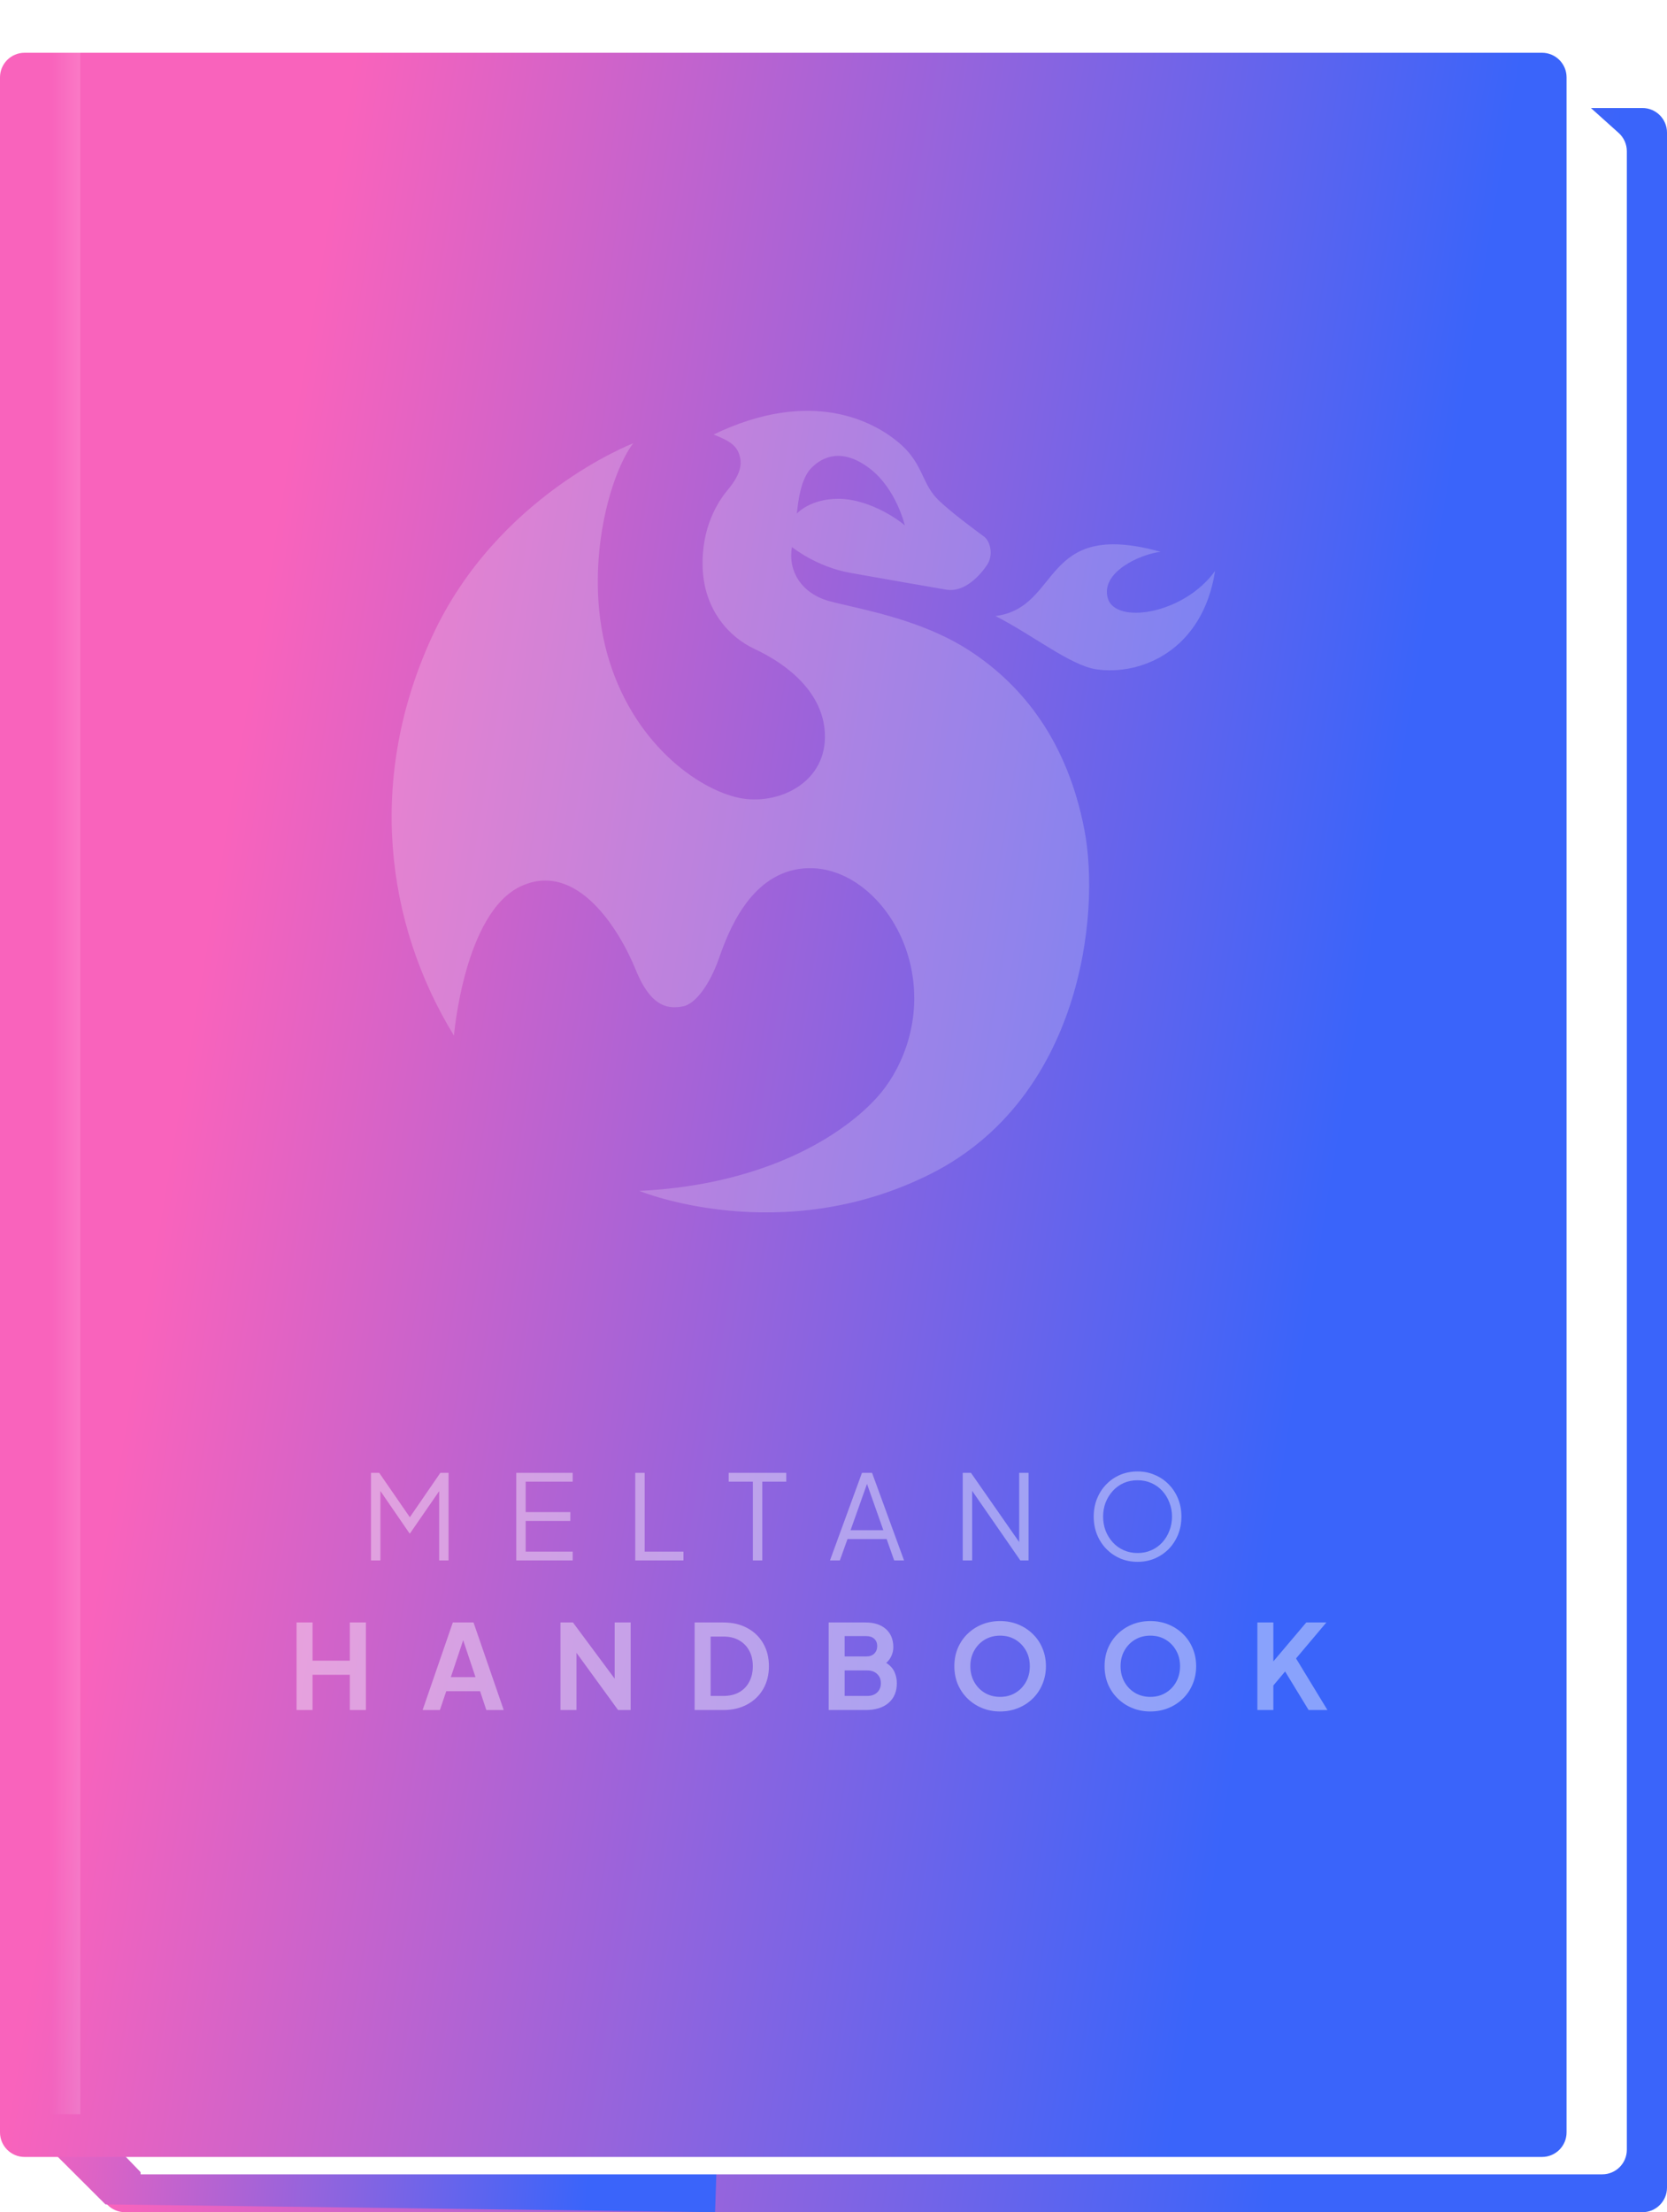 <svg width="156" height="207" viewBox="0 0 156 207" fill="none" xmlns="http://www.w3.org/2000/svg">
<g clip-path="url(#clip0_1875_28555)">
<path d="M153.7 10.107H11.698C10.428 10.107 9.398 11.137 9.398 12.407V204.7C9.398 205.97 10.428 207 11.698 207H153.7C154.97 207 156 205.97 156 204.7V12.407C156 11.137 154.97 10.107 153.7 10.107Z" fill="url(#paint0_linear_1875_28555)"/>
<path d="M0.47 196.893L9.868 206.269L66.92 207L73.301 10.107H6.315L0.47 196.893Z" fill="url(#paint1_linear_1875_28555)"/>
<path d="M152.241 201.156V14.152C152.241 13.499 151.964 12.877 151.478 12.441L142.843 4.688L13.157 13.126V203.456H149.941C151.211 203.456 152.241 202.426 152.241 201.156Z" fill="white"/>
<path d="M143.031 3.16H1.128V193.743H143.031V3.16Z" fill="white"/>
<path d="M13.157 203.25L3.947 193.733H143.031L147.072 203.25H13.157Z" fill="white"/>
<g filter="url(#filter0_d_1875_28555)">
<path d="M144.302 0.938H2.3C1.03 0.938 0 1.967 0 3.238V195.53C0 196.801 1.03 197.83 2.3 197.83H144.302C145.573 197.83 146.602 196.801 146.602 195.53V3.238C146.602 1.967 145.573 0.938 144.302 0.938Z" fill="url(#paint2_linear_1875_28555)"/>
</g>
<path opacity="0.5" d="M4.699 197.83L7.518 197.83L7.518 0.938L4.699 0.938L4.699 197.83Z" fill="url(#paint3_linear_1875_28555)"/>
<g opacity="0.2">
<path d="M113.711 53.423C110.753 57.517 104.387 58.436 103.676 55.996C102.955 53.557 106.657 51.868 108.607 51.633C97.343 48.497 99.384 56.841 93.156 57.645C96.596 59.384 100.174 62.274 102.592 62.628C106.739 63.24 112.548 60.898 113.711 53.416" fill="white"/>
<path fill-rule="evenodd" clip-rule="evenodd" d="M69.283 42.943C69.067 41.647 68.189 41.234 66.783 40.658L66.773 40.662C75.917 36.258 81.752 39.43 84.104 41.415C85.41 42.517 85.905 43.565 86.373 44.554C86.748 45.348 87.105 46.105 87.849 46.822C88.963 47.898 91.038 49.434 91.871 50.05C91.954 50.112 92.025 50.164 92.082 50.206C92.701 50.667 92.963 51.946 92.399 52.817C91.836 53.688 90.342 55.475 88.55 55.175C86.758 54.876 82.83 54.183 79.593 53.608C76.356 53.032 74.112 51.185 74.112 51.185C73.706 53.51 75.075 55.572 77.653 56.262C78.154 56.396 78.754 56.535 79.429 56.691C82.464 57.394 87.006 58.447 90.758 60.902C95.856 64.236 99.892 69.498 101.468 77.589C103.044 85.68 101.075 102.815 87.079 109.85C73.083 116.885 59.825 111.435 59.825 111.435C72.369 110.836 79.714 105.624 82.519 102.162C84.484 99.733 86.345 95.363 85.212 90.32C83.973 84.799 79.416 80.607 74.774 81.31C70.131 82.013 68.166 87.147 67.294 89.64C66.423 92.133 65.067 93.974 63.88 94.175C62.694 94.377 60.991 94.441 59.497 90.754C58.003 87.066 54.013 80.459 48.725 82.938C43.437 85.418 42.481 96.904 42.481 96.904C36.004 86.316 34.356 72.731 40.446 59.539C46.536 46.347 59.248 41.486 59.248 41.486C56.974 44.5 54.462 53.628 57.017 61.837C59.572 70.046 65.882 74.161 69.499 74.719C73.116 75.278 77.427 73.084 77.192 68.579C76.998 64.882 73.889 62.254 70.597 60.717C68.248 59.62 65.922 57.09 65.758 53.201C65.594 49.311 67.261 46.852 68.074 45.876C68.713 45.106 69.466 44.043 69.283 42.943ZM78.456 46.674C75.786 46.674 74.57 48.06 74.57 48.06H74.567C74.576 47.989 74.585 47.909 74.596 47.819C74.709 46.837 74.945 44.793 75.92 43.797C76.985 42.711 78.797 41.896 81.336 43.797C83.875 45.698 84.674 49.163 84.674 49.163C83.783 48.393 81.126 46.674 78.456 46.674Z" fill="white"/>
</g>
<path opacity="0.4" d="M34.718 146.012V137.817H35.487L38.568 142.283H38.139L41.208 137.817H41.977V146.012H41.097V139.005L41.383 139.115L38.37 143.482H38.325L35.322 139.115L35.597 139.005V146.012H34.718ZM48.313 146.012V137.817H53.593V138.642H49.193V141.491H53.373V142.316H49.193V145.187H53.593V146.012H48.313ZM59.448 146.012V137.817H60.328V145.187H63.958V146.012H59.448ZM70.456 146.012V138.642H68.19V137.817H73.58V138.642H71.336V146.012H70.456ZM77.671 146.012L80.663 137.817H81.609L84.601 146.012H83.677L82.973 144.01H79.31L78.595 146.012H77.671ZM79.596 143.185H82.665L81.004 138.477H81.268L79.596 143.185ZM90.094 146.012V137.817H90.864L95.671 144.714H95.374V137.817H96.254V146.012H95.484L90.677 139.071H90.974V146.012H90.094ZM106.454 146.144C105.882 146.144 105.347 146.042 104.848 145.836C104.357 145.624 103.924 145.33 103.55 144.956C103.176 144.575 102.883 144.128 102.67 143.614C102.457 143.094 102.351 142.525 102.351 141.909C102.351 141.293 102.457 140.729 102.67 140.215C102.883 139.695 103.176 139.247 103.55 138.873C103.924 138.492 104.357 138.199 104.848 137.993C105.347 137.788 105.882 137.685 106.454 137.685C107.026 137.685 107.558 137.792 108.049 138.004C108.548 138.21 108.984 138.503 109.358 138.884C109.732 139.258 110.025 139.702 110.238 140.215C110.451 140.729 110.557 141.293 110.557 141.909C110.557 142.525 110.451 143.094 110.238 143.614C110.025 144.128 109.732 144.575 109.358 144.956C108.984 145.33 108.548 145.624 108.049 145.836C107.558 146.042 107.026 146.144 106.454 146.144ZM106.454 145.319C106.931 145.319 107.363 145.231 107.752 145.055C108.148 144.879 108.489 144.634 108.775 144.318C109.061 144.003 109.281 143.64 109.435 143.229C109.596 142.819 109.677 142.379 109.677 141.909C109.677 141.447 109.596 141.011 109.435 140.6C109.281 140.19 109.061 139.827 108.775 139.511C108.489 139.196 108.148 138.95 107.752 138.774C107.363 138.598 106.931 138.51 106.454 138.51C105.977 138.51 105.541 138.598 105.145 138.774C104.756 138.95 104.419 139.196 104.133 139.511C103.847 139.827 103.623 140.19 103.462 140.6C103.308 141.011 103.231 141.447 103.231 141.909C103.231 142.379 103.308 142.819 103.462 143.229C103.623 143.64 103.847 144.003 104.133 144.318C104.419 144.634 104.76 144.879 105.156 145.055C105.552 145.231 105.985 145.319 106.454 145.319ZM27.753 160.012H29.248V156.712H32.736V160.012H34.242V151.817H32.736V155.392H29.248V151.817H27.753V160.012ZM39.549 160.012H41.166L41.76 158.252H44.928L45.511 160.012H47.139L44.312 151.817H42.376L39.549 160.012ZM42.189 156.932L43.344 153.478L44.499 156.932H42.189ZM52.451 160.012H53.947V154.655L57.841 160.012H59.018V151.817H57.522V157.075L53.617 151.817H52.451V160.012ZM65.004 160.012H67.677C68.543 160.012 69.294 159.836 69.932 159.484C70.578 159.132 71.076 158.648 71.428 158.032C71.78 157.416 71.956 156.709 71.956 155.909C71.956 155.103 71.78 154.395 71.428 153.786C71.076 153.17 70.581 152.69 69.943 152.345C69.305 151.993 68.55 151.817 67.677 151.817H65.004V160.012ZM66.5 158.692V153.137H67.71C68.268 153.137 68.748 153.251 69.151 153.478C69.562 153.706 69.881 154.028 70.108 154.446C70.336 154.857 70.449 155.345 70.449 155.909C70.449 156.474 70.336 156.965 70.108 157.383C69.888 157.801 69.573 158.124 69.162 158.351C68.752 158.579 68.268 158.692 67.71 158.692H66.5ZM77.547 160.012H81.001C81.918 160.012 82.632 159.792 83.146 159.352C83.666 158.905 83.927 158.289 83.927 157.504C83.927 157.13 83.853 156.778 83.707 156.448C83.56 156.118 83.303 155.836 82.937 155.601C83.164 155.396 83.329 155.169 83.432 154.919C83.542 154.67 83.597 154.406 83.597 154.127C83.597 153.409 83.366 152.844 82.904 152.433C82.442 152.023 81.808 151.817 81.001 151.817H77.547V160.012ZM79.043 154.996V153.093H81.078C81.386 153.093 81.632 153.178 81.815 153.346C81.998 153.515 82.09 153.742 82.09 154.028C82.09 154.314 81.998 154.549 81.815 154.732C81.632 154.908 81.386 154.996 81.078 154.996H79.043ZM79.043 158.692V156.305H81.155C81.543 156.305 81.852 156.415 82.079 156.635C82.314 156.848 82.431 157.138 82.431 157.504C82.431 157.864 82.314 158.153 82.079 158.373C81.852 158.586 81.543 158.692 81.155 158.692H79.043ZM93.589 160.144C94.198 160.144 94.763 160.038 95.283 159.825C95.804 159.613 96.259 159.316 96.647 158.934C97.036 158.553 97.337 158.106 97.549 157.592C97.769 157.072 97.879 156.511 97.879 155.909C97.879 155.301 97.769 154.74 97.549 154.226C97.337 153.713 97.036 153.269 96.647 152.895C96.259 152.514 95.804 152.217 95.283 152.004C94.763 151.792 94.198 151.685 93.589 151.685C92.981 151.685 92.416 151.792 91.895 152.004C91.375 152.217 90.92 152.514 90.531 152.895C90.15 153.269 89.849 153.713 89.629 154.226C89.417 154.74 89.31 155.301 89.31 155.909C89.31 156.511 89.417 157.072 89.629 157.592C89.849 158.106 90.154 158.553 90.542 158.934C90.931 159.316 91.386 159.613 91.906 159.825C92.427 160.038 92.988 160.144 93.589 160.144ZM93.589 158.78C93.061 158.78 92.585 158.656 92.159 158.406C91.741 158.157 91.411 157.816 91.169 157.383C90.927 156.951 90.806 156.459 90.806 155.909C90.806 155.359 90.927 154.872 91.169 154.446C91.411 154.014 91.741 153.673 92.159 153.423C92.585 153.174 93.061 153.049 93.589 153.049C94.125 153.049 94.601 153.174 95.019 153.423C95.437 153.673 95.767 154.014 96.009 154.446C96.251 154.872 96.372 155.359 96.372 155.909C96.372 156.459 96.251 156.951 96.009 157.383C95.767 157.816 95.437 158.157 95.019 158.406C94.601 158.656 94.125 158.78 93.589 158.78ZM107.647 160.144C108.255 160.144 108.82 160.038 109.341 159.825C109.861 159.613 110.316 159.316 110.705 158.934C111.093 158.553 111.394 158.106 111.607 157.592C111.827 157.072 111.937 156.511 111.937 155.909C111.937 155.301 111.827 154.74 111.607 154.226C111.394 153.713 111.093 153.269 110.705 152.895C110.316 152.514 109.861 152.217 109.341 152.004C108.82 151.792 108.255 151.685 107.647 151.685C107.038 151.685 106.473 151.792 105.953 152.004C105.432 152.217 104.977 152.514 104.589 152.895C104.207 153.269 103.907 153.713 103.687 154.226C103.474 154.74 103.368 155.301 103.368 155.909C103.368 156.511 103.474 157.072 103.687 157.592C103.907 158.106 104.211 158.553 104.6 158.934C104.988 159.316 105.443 159.613 105.964 159.825C106.484 160.038 107.045 160.144 107.647 160.144ZM107.647 158.78C107.119 158.78 106.642 158.656 106.217 158.406C105.799 158.157 105.469 157.816 105.227 157.383C104.985 156.951 104.864 156.459 104.864 155.909C104.864 155.359 104.985 154.872 105.227 154.446C105.469 154.014 105.799 153.673 106.217 153.423C106.642 153.174 107.119 153.049 107.647 153.049C108.182 153.049 108.659 153.174 109.077 153.423C109.495 153.673 109.825 154.014 110.067 154.446C110.309 154.872 110.43 155.359 110.43 155.909C110.43 156.459 110.309 156.951 110.067 157.383C109.825 157.816 109.495 158.157 109.077 158.406C108.659 158.656 108.182 158.78 107.647 158.78ZM117.667 160.012H119.163V157.713L120.263 156.404L122.463 160.012H124.223L121.286 155.183L124.124 151.817H122.243L119.163 155.458V151.817H117.667V160.012Z" fill="white"/>
</g>
<defs>
<filter id="filter0_d_1875_28555" x="-4" y="0.938" width="154.602" height="204.893" filterUnits="userSpaceOnUse" color-interpolation-filters="sRGB">
<feFlood flood-opacity="0" result="BackgroundImageFix"/>
<feColorMatrix in="SourceAlpha" type="matrix" values="0 0 0 0 0 0 0 0 0 0 0 0 0 0 0 0 0 0 127 0" result="hardAlpha"/>
<feOffset dy="4"/>
<feGaussianBlur stdDeviation="2"/>
<feComposite in2="hardAlpha" operator="out"/>
<feColorMatrix type="matrix" values="0 0 0 0 0 0 0 0 0 0 0 0 0 0 0 0 0 0 0.25 0"/>
<feBlend mode="normal" in2="BackgroundImageFix" result="effect1_dropShadow_1875_28555"/>
<feBlend mode="normal" in="SourceGraphic" in2="effect1_dropShadow_1875_28555" result="shape"/>
</filter>
<linearGradient id="paint0_linear_1875_28555" x1="126.856" y1="159.107" x2="14.092" y2="140.122" gradientUnits="userSpaceOnUse">
<stop stop-color="#3A64FA"/>
<stop offset="0.943" stop-color="#F963BC"/>
</linearGradient>
<linearGradient id="paint1_linear_1875_28555" x1="58.823" y1="159.107" x2="1.614" y2="154.322" gradientUnits="userSpaceOnUse">
<stop stop-color="#3A64FA"/>
<stop offset="0.943" stop-color="#F963BC"/>
</linearGradient>
<linearGradient id="paint2_linear_1875_28555" x1="117.459" y1="149.938" x2="4.694" y2="130.952" gradientUnits="userSpaceOnUse">
<stop stop-color="#3A64FA"/>
<stop offset="0.943" stop-color="#F963BC"/>
</linearGradient>
<linearGradient id="paint3_linear_1875_28555" x1="14.566" y1="91.415" x2="4.135" y2="91.415" gradientUnits="userSpaceOnUse">
<stop stop-color="white"/>
<stop offset="0.943" stop-color="white" stop-opacity="0"/>
</linearGradient>
<clipPath id="clip0_1875_28555">
<rect width="156" height="207" rx="2.3" fill="white"/>
</clipPath>
</defs>
</svg>
